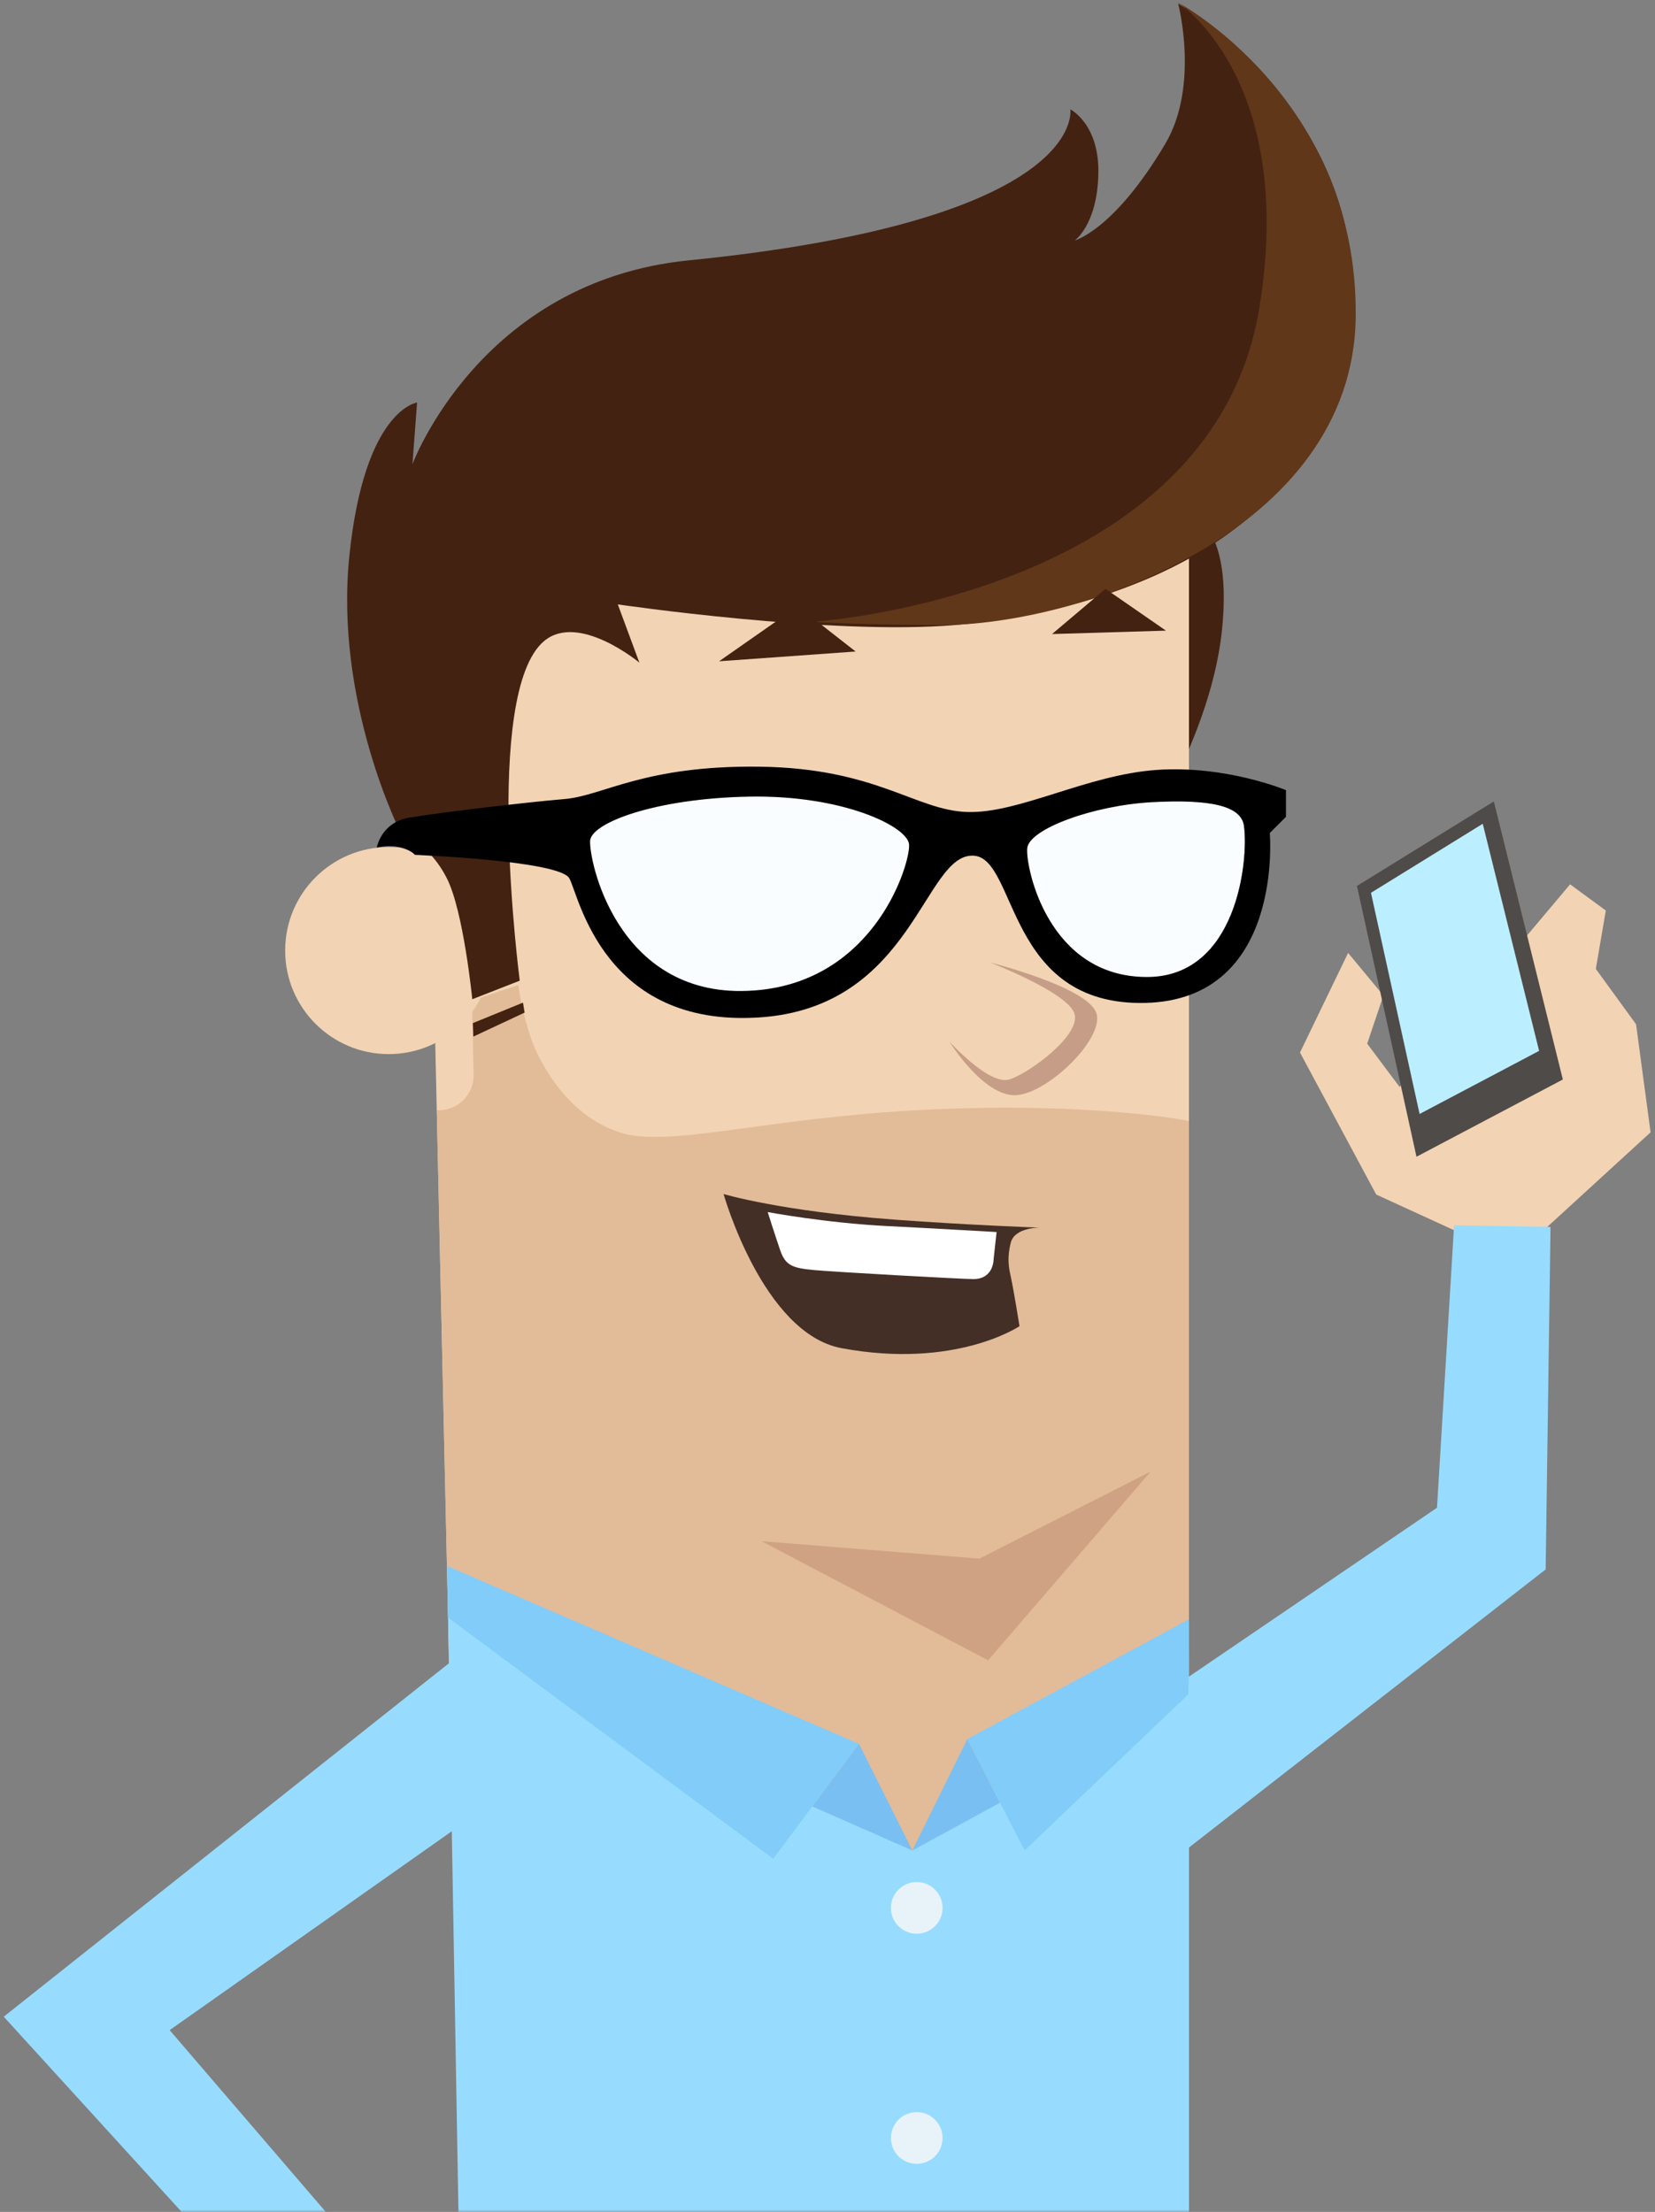 <svg width="333" height="445" viewBox="0 0 333 445" xmlns="http://www.w3.org/2000/svg" xmlns:xlink="http://www.w3.org/1999/xlink"><rect x="0" y="0" width="333" height="445" fill="#808080" stroke="none"/><defs><path id="0" d="m0 0h411v445h-411z"/><mask id="1" fill="#fff"><use xlink:href="#0"/></mask></defs><g fill="none" fill-rule="evenodd"><g mask="url(#1)" transform="translate(-34)"><g transform="translate(34)"><g transform="translate(57)"><path d="m180.36 102.3c0 0 11.02.67 8.503 24.564-2.52 23.894-19.966 47.868-19.966 47.868l-.504-69.29 11.967-3.139" fill="#421"/><path d="m182.23 470.31h-145.83l-7.812-349.38 153.64-12.13v361.51" fill="#f2d3b3"/><path d="m182.23 470.31h-145.83l-5.522-246.94.073.003c3.937.181 7.255-2.905 7.359-6.845l-.331-15.235 9.271-3.103c0 0 1.302 8.898 4.123 14.323 2.821 5.425 7.662 12.427 16.276 15.299 9.765 3.255 29.27-2.976 61.846-4.558 33.442-1.623 52.865 2.273 52.732 2.279v244.78" fill="#e2bb98"/><path d="m33.12 323.5l3.283 187.74 73.1 9.448 13.226-11.337 10.392 12.282 49.11-9.503v-179.54l-55.661 39.692-93.45-48.783" fill="#97dcff"/><g fill="#e8f3f9"><path d="m132.65 383.84c0 2.87-2.326 5.196-5.196 5.196-2.87 0-5.196-2.326-5.196-5.196 0-2.87 2.326-5.196 5.196-5.196 2.87 0 5.196 2.326 5.196 5.196"/><path d="m132.65 430.13c0 2.87-2.326 5.196-5.196 5.196-2.87 0-5.196-2.326-5.196-5.196 0-2.87 2.326-5.196 5.196-5.196 2.87 0 5.196 2.326 5.196 5.196"/></g><g fill="#79bff2"><path d="m115.83 350.85l10.742 21.44-20.13-8.866 9.386-12.574"/><path d="m137.64 349.87l-11.07 22.417 17.648-9.601-6.581-12.816"/></g><g fill="#82ccf9"><path d="m32.931 315.04l82.9 35.808-17.252 23.11-65.41-48.5-.233-10.418"/><path d="m137.64 349.87l44.594-24.09v14.973l-33.08 31.531-11.511-22.417"/></g><path d="m42.04 191.24c0 11.505-9.327 20.832-20.832 20.832-11.506 0-20.833-9.327-20.833-20.832 0-11.505 9.327-20.832 20.833-20.832 11.505 0 20.832 9.327 20.832 20.832" fill="#f2d3b3"/><path d="m23.708 167.72c0 0-13.454-26.365-10.416-55.878 3.038-29.512 13.628-30.858 13.628-30.858l-.933 12.412c0 0 13.597-36.8 55.55-41.01 80.62-8.094 76.82-30.38 76.82-30.38 0 0 5.882 2.912 5.642 13.02-.242 10.246-4.754 13.348-4.754 13.348 0 0 7.904-2.035 18.209-19.424 6.944-11.718 2.604-28.21 2.604-28.21 0 0 40.86 23.22 34.35 67.27-6.51 44.05-53.88 55.55-79.05 57.723-25.17 2.17-68.05-4.138-68.05-4.138l4.34 11.719c0 0-12.243-10.185-19.19-4.326-12.43 10.488-4.88 68.31-4.88 68.31l-9.551 3.73c0 0-1.746-17.67-5.105-24.303-3.683-7.271-9.217-9.01-9.217-9.01" fill="#421"/><path d="m215.78 63.716c.477-43.931-35.901-63.3-35.901-63.3 0 0 24.03 15.181 16.533 61.41-9.447 58.26-90.07 63.3-90.07 63.3 0 0 12.216.629 26.14.629 27.398 0 82.82-18.58 83.3-62.04" fill="#603719"/><path d="m48.555 203.72l-10.316 4.828-.1-2.712 10.09-4.123.326 2.01" fill="#421"/><g fill="#f9fdff"><path d="m61.726 169.26c.031-3.711 13.222-8.672 32.1-8.997 18.879-.326 31.765 6.02 32.09 9.602.326 3.581-6.495 26.827-29.946 29.3-27.831 2.929-34.29-24.693-34.25-29.901"/><path d="m149.68 170.68c.326-3.906 13.346-8.657 25.06-9.292 11.718-.636 17.976.679 18.554 4.727.976 6.844-1.344 30.441-19.53 30.443-19.856.002-24.414-21.972-24.09-25.878"/></g><path d="m173.77 196.56c-19.856.002-24.413-21.972-24.09-25.878.326-3.906 13.346-8.657 25.06-9.292 11.718-.636 17.976.679 18.553 4.727.977 6.844-1.344 30.441-19.53 30.443m-77.8 2.604c-27.831 2.93-34.29-24.693-34.24-29.901.032-3.711 13.222-8.671 32.1-8.997 18.88-.326 31.765 6.02 32.09 9.602.325 3.581-6.496 26.828-29.947 29.3m105.79-40.2c0 0-12.04-5.05-26.04-4.069-13.997.977-27.668 8.789-38.08 8.463-10.416-.325-18.229-8.788-41.665-9.114-23.437-.325-31.574 5.859-39.39 6.51-7.813.651-25.553 2.767-31.25 3.744-5.696.976-6.51 6.02-6.51 6.02 0 0 2.604-.651 4.882 0 2.279.651 2.767 1.465 2.767 1.465 0 0 29.13 1.14 31.09 4.72 1.953 3.581 6.836 29.947 38.08 27.994 31.25-1.953 33.2-33.2 43.29-32.551 8.776.566 6.51 30.27 34.503 29.621 27.994-.651 25.06-34.18 25.06-34.18l3.256-3.255v-5.371" fill="#000"/><path d="m142.19 193.63c0 0 15.16 5.835 16.926 10.09 1.767 4.255-8.961 12.188-13.02 13.448-4.059 1.259-12.04-7.589-12.04-7.589 0 0 6.185 10.09 12.532 10.742 6.348.651 18.924-11.393 16.971-16.601-1.953-5.208-21.365-10.09-21.365-10.09" fill="#c69e87"/><path d="m219.91 240.33l-15.342-28.577 9.681-20.04 7.107 8.564-3.263 9.694 6.522 8.714 34.3-40.773 7.188 5.277-2.01 11.741 8.095 11.139 2.921 21.739-27.527 25.2-27.666-12.678" fill="#f2d3b3"/><path d="m216.03 178.24l11.978 54.48 29.45-15.543-13.888-55.944-27.54 17.01" fill="#4f4b48"/><path d="m218.85 179.62l9.783 44.493 24.05-12.694-11.343-45.69-22.492 13.891" fill="#bbefff"/><path d="m181.39 372.35l72.61-56.61.976-68.894-19.4-.335-3.44 56.825-49.97 34.02-.776 34.995" fill="#97dcff"/><g fill="#421"><path d="m87.69 133.04l27.468-1.965-11.645-9.1-15.823 11.06"/><path d="m165.44 118.47l-10.76 9.09 22.917-.684-12.157-8.407"/></g></g><path d="m90.99 334.1l-90.24 71.63 75.1 82.39 9.743-19.791-51.46-59.895 58.05-40.914-1.193-33.428" fill="#97dcff"/><g transform="translate(145 240)"><path d="m64.17 6.983c0 0-14.08-.492-29.3-1.621-22.814-1.694-34.28-5.138-34.28-5.138 0 0 7.911 28.06 23.749 31.01 22.956 4.268 35.79-4.428 35.79-4.428 0 0-1.115-7.05-1.784-10.11-.364-1.662-.754-3.587.029-6.685.783-3.097 5.793-3.03 5.793-3.03" fill="#442f26"/><path d="m55.52 7.869c0 0-12.947-.751-21.85-1.193-12.517-.622-24.2-2.824-24.2-2.824 0 0 1.471 4.669 2.533 7.739 1.063 3.069 2.559 3.529 6.776 3.925 4.218.397 29.935 1.82 32.07 1.817 4.177-.005 4.081-4.087 4.081-4.087l.594-5.377" fill="#fff"/><path d="m53.816 94.02l-45.552-23.944 43.8 3.504 34.456-17.52-32.704 37.96" fill="#cea282"/></g></g></g></g></svg>